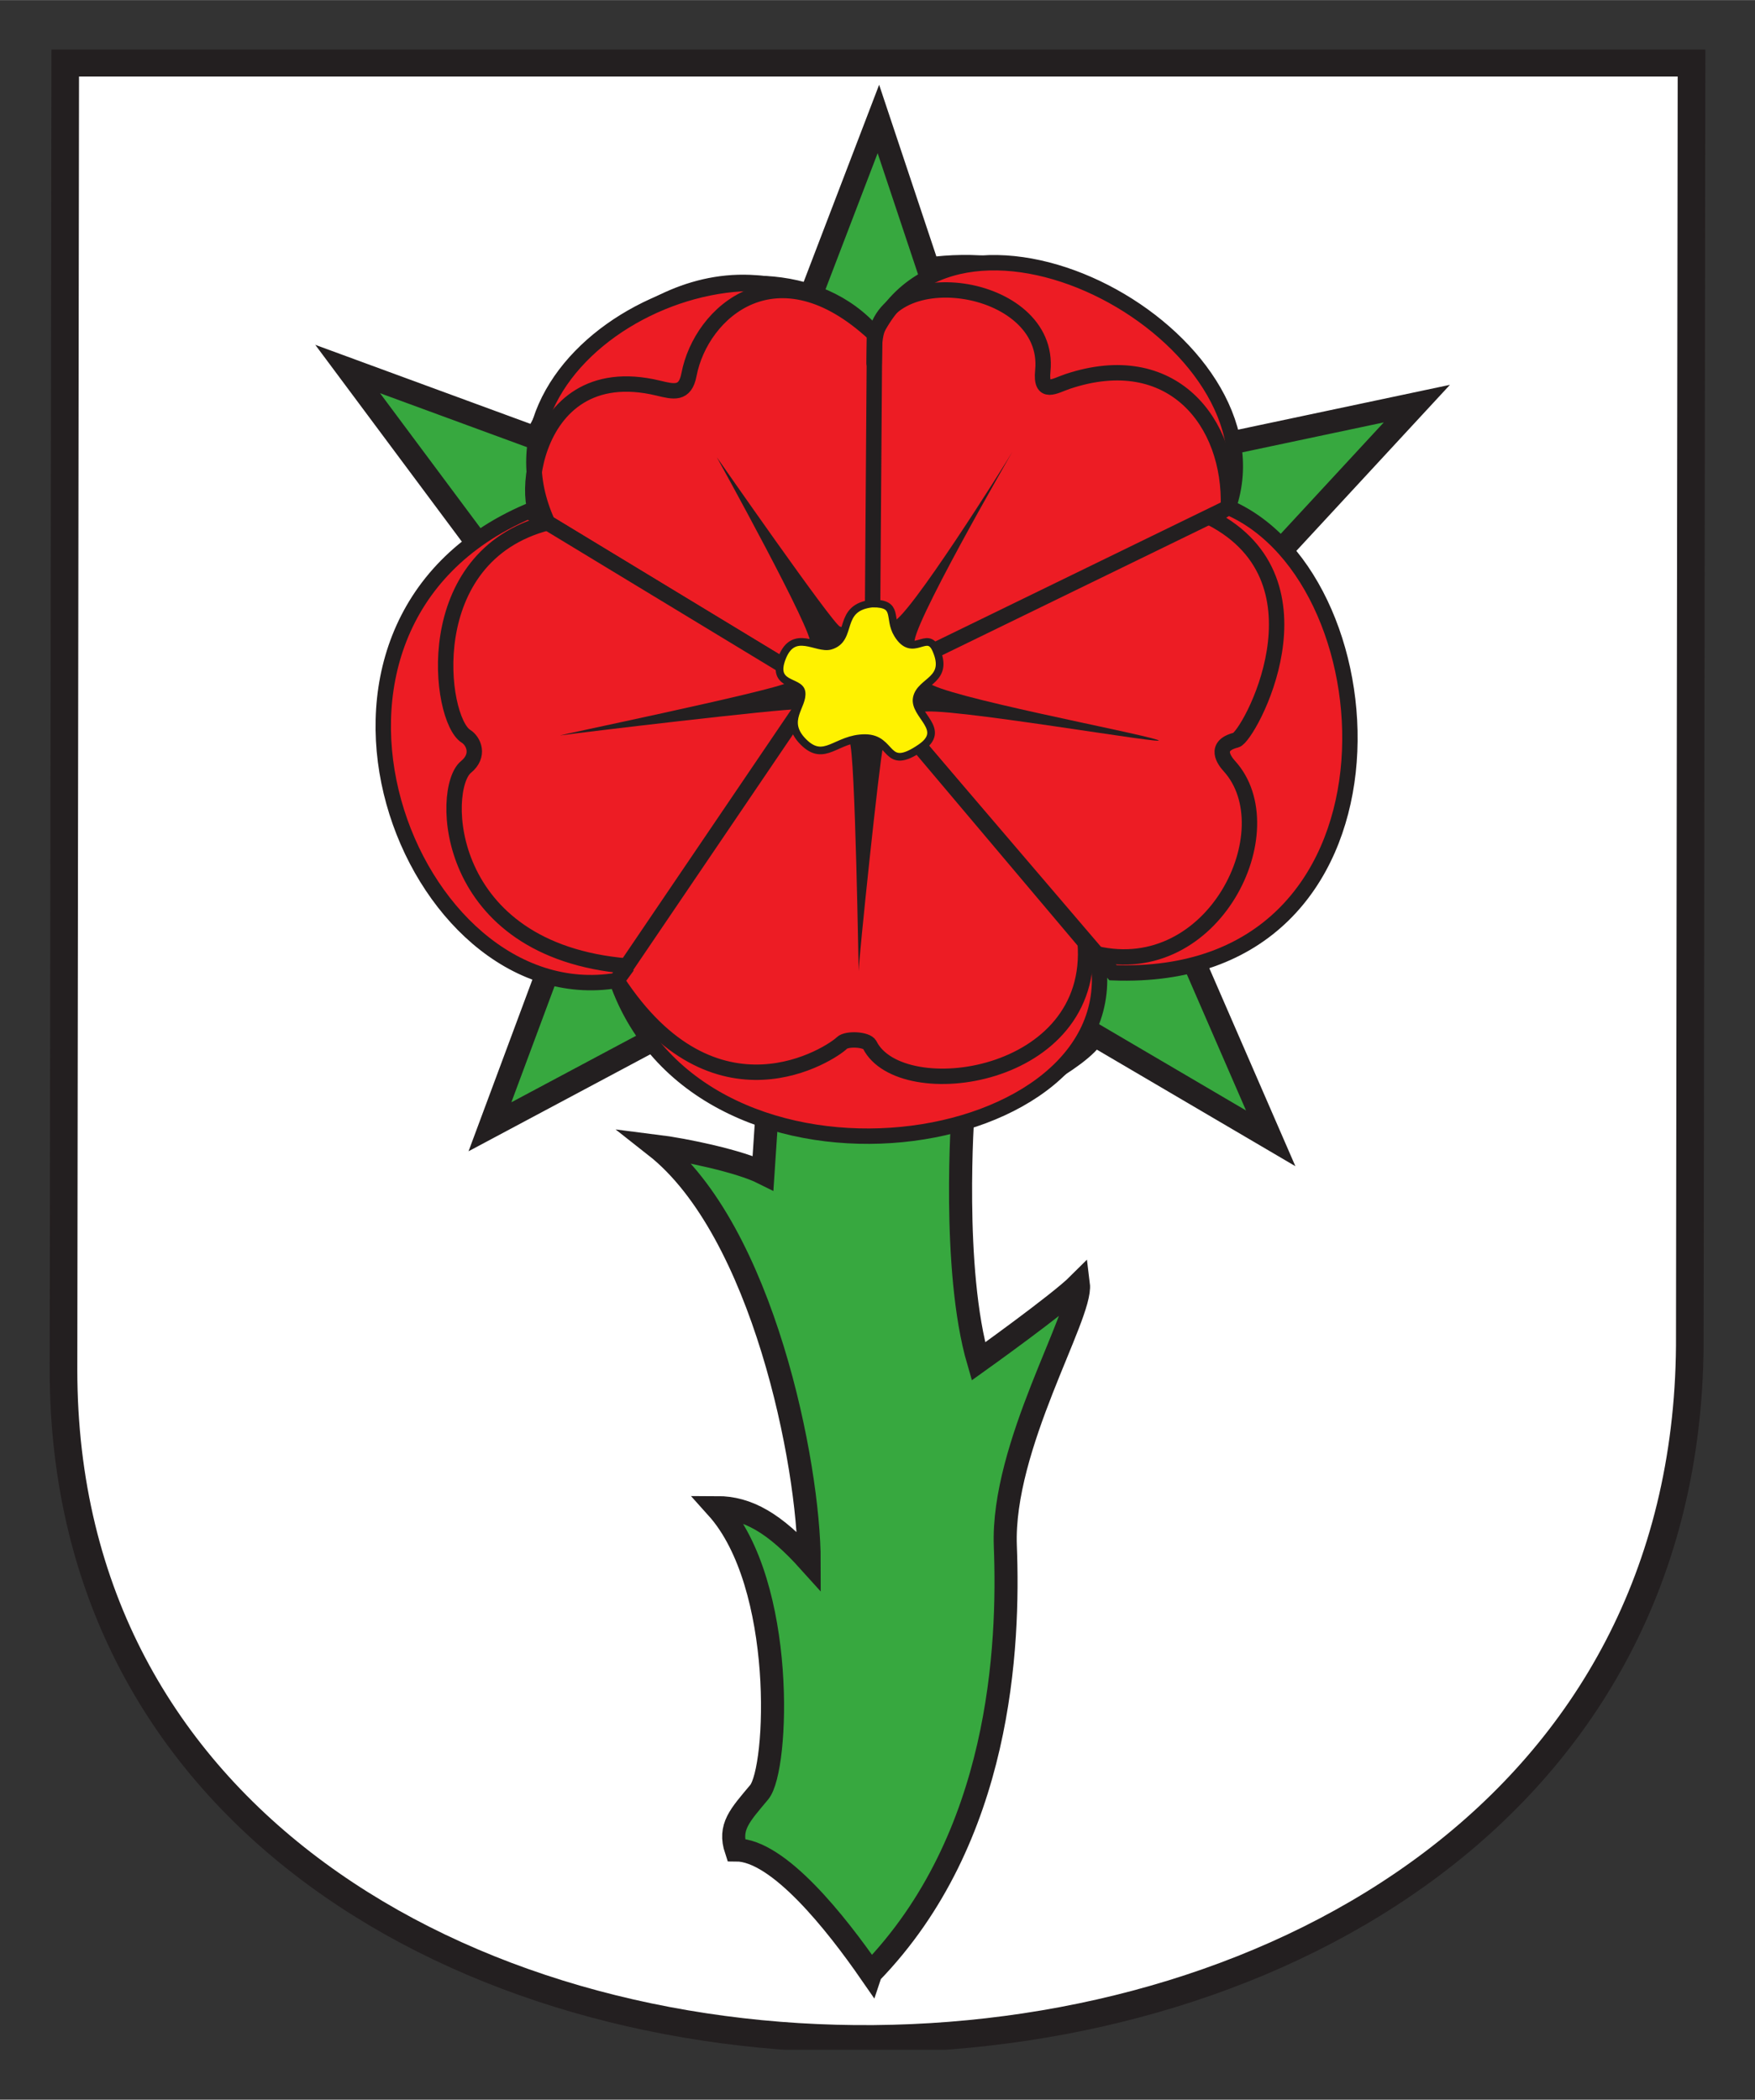 <?xml version="1.0" encoding="UTF-8"?>
<svg width="642" height="768" version="1.1" viewBox="-1.877 -1.877 66.309 79.316" xmlns="http://www.w3.org/2000/svg" xmlns:cc="http://creativecommons.org/ns#" xmlns:dc="http://purl.org/dc/elements/1.1/" xmlns:rdf="http://www.w3.org/1999/02/22-rdf-syntax-ns#">
<rect x="-1.877" y="-1.877" width="66.309" height="79.316" fill="#333333" stroke="none"/>
<defs>
<clipPath id="a">
<path d="m12.038 704.34h50.22v60.45h-50.22v-60.45z"/>
</clipPath>
</defs>
<g transform="matrix(1.25 0 0 -1.25 -15.124 955.98)">
<g clip-path="url(#a)">
<g transform="translate(12.517 724.89)">
<path d="m 0,0 0.052,39.503 49.157,0 L 49.157,0.731 C 48.948,-27.031 0,-27.135 0,0" fill="#fff"/>
<path d="m 0,0 0.052,39.503 49.157,0 L 49.157,0.731 C 48.948,-27.031 0,-27.135 0,0 Z" fill="none" stroke="#231f20" stroke-width=".835"/>
</g>
<g transform="translate(36.916 706.66)">
<path d="m0 0c-1.046 1.511-2.79 3.72-4.069 3.72-0.232 0.698 0.116 1.046 0.698 1.744 0.581 0.697 0.813 6.277-1.279 8.602 0.93 0 1.744-0.465 2.79-1.627 0 2.906-1.395 9.997-4.65 12.555 0.93-0.116 2.557-0.465 3.255-0.814l0.116 1.744c-0.349 0.465-2.209 1.162-3.139 2.441l-5.231-2.79 1.86 4.999c-3.72 2.209-6.742 7.091-2.092 12.439l-4.069 5.463 5.696-2.092c1.046 2.209 4.302 5.812 8.254 4.185l2.092 5.464 1.512-4.534c2.557 0.349 6.277-0.349 8.719-5.348l6.045 1.279-4.302-4.65c1.628-2.557 3.837-9.184-2.441-12.206l2.325-5.348-5.347 3.139c-0.349-0.697-2.791-1.976-3.953-2.325 0 0-0.349-4.766 0.465-7.556 0 0 2.441 1.744 3.023 2.325 0.116-0.93-2.326-4.883-2.209-7.905 0.116-3.023-0.117-8.835-4.069-12.904" fill="#37a83f"/>
<path d="m0 0c-1.046 1.511-2.79 3.72-4.069 3.72-0.232 0.698 0.116 1.046 0.698 1.744 0.581 0.697 0.813 6.277-1.279 8.602 0.93 0 1.744-0.465 2.79-1.627 0 2.906-1.395 9.997-4.65 12.555 0.93-0.116 2.557-0.465 3.255-0.814l0.116 1.744c-0.349 0.465-2.209 1.162-3.139 2.441l-5.231-2.79 1.86 4.999c-3.72 2.209-6.742 7.091-2.092 12.439l-4.069 5.463 5.696-2.092c1.046 2.209 4.302 5.812 8.254 4.185l2.092 5.464 1.512-4.534c2.557 0.349 6.277-0.349 8.719-5.348l6.045 1.279-4.302-4.65c1.628-2.557 3.837-9.184-2.441-12.206l2.325-5.348-5.347 3.139c-0.349-0.697-2.791-1.976-3.953-2.325 0 0-0.349-4.766 0.465-7.556 0 0 2.441 1.744 3.023 2.325 0.116-0.93-2.326-4.883-2.209-7.905 0.116-3.023-0.117-8.835-4.069-12.904z" fill="none" stroke="#231f20" stroke-width=".697"/>
</g>
<g transform="translate(34.242 746.19)">
<path d="m0 0-7.091 4.301c-2.442 5.348 6.51 9.649 9.881 5.697l-0.058-8.138 0.058 8.138c2.536 5.267 12.464-0.12 10.695-5.232l-8.835-4.301 8.835 4.301c5.115-2.209 5.696-14.415-3.487-14.066l-5.813 6.801" fill="#ed1c24" stroke="#231f20" stroke-width=".465"/>
</g>
<g transform="translate(38.427 743.69)">
<path d="m0 0 5.348-6.336c1.038-6.02-11.974-8.021-14.532-0.697l5.638 8.312-5.638-8.312c-6.277-1.046-10.811 10.695-2.674 14.182l7.673-4.65" fill="#ed1c24" stroke="#231f20" stroke-width=".465"/>
</g>
<g transform="translate(36.974 748.05)"></g>
<g transform="translate(35.085 746.83)">
<path d="m0 0c0.174 0.232-2.819 5.638-2.819 5.638s3.518-5.06 3.72-5.115c0.639-0.174 0.145-0.523 0.145-0.523l-0.581-0.61-0.465 0.61z" fill="#231f20"/>
</g>
<g transform="translate(37.585 747.5)">
<path d="m0 0c0.436 0.058 3.386 4.737 3.618 5.144 0 0-3.211-5.551-2.95-5.812 0.262-0.262-0.668-0.233-0.668-0.233v0.901z" fill="#231f20"/>
</g>
<g transform="translate(38.66 745.66)">
<path d="m0 0c0.407-0.407 6.219-1.497 6.917-1.729 0.697-0.233-6.714 1.061-7.12 0.828-0.407-0.232-0.64 0.494-0.64 0.494l0.843 0.407z" fill="#231f20"/>
</g>
<g transform="translate(37.294 743.75)">
<path d="m0 0c-0.116-0.465-0.741-6.452-0.741-6.801 0-0.348-0.102 6.656-0.276 6.917-0.175 0.262 0.581 0.349 0.581 0.349l0.436-0.465z" fill="#231f20"/>
</g>
<g transform="translate(34.707 744.85)">
<path d="m0 0c-0.436 0.029-6.684-0.712-7.149-0.785-0.465-0.072 6.393 1.337 6.858 1.599 0.465 0.261 0.582-0.087 0.582-0.087l0.058-0.553-0.349-0.174z" fill="#231f20"/>
</g>
<g transform="translate(36.974 748.05)">
<path d="m0 0c0.814 0 0.454-0.44 0.756-0.93 0.465-0.756 0.889 0.158 1.162-0.465 0.407-0.93-0.465-0.93-0.581-1.453s0.933-0.952 0.116-1.511c-1.104-0.756-0.814 0.29-1.685 0.29-0.872 0-1.221-0.755-1.86-0.116-0.64 0.639 0.011 1.094-0.059 1.511-0.058 0.349-0.93 0.175-0.581 1.047 0.349 0.871 1.046 0.232 1.453 0.348 0.712 0.204 0.175 1.163 1.279 1.279" fill="#fff200"/>
<path d="m0 0c0.814 0 0.454-0.44 0.756-0.93 0.465-0.756 0.889 0.158 1.162-0.465 0.407-0.93-0.465-0.93-0.581-1.453s0.933-0.952 0.116-1.511c-1.104-0.756-0.814 0.29-1.685 0.29-0.872 0-1.221-0.755-1.86-0.116-0.64 0.639 0.011 1.094-0.059 1.511-0.058 0.349-0.93 0.175-0.581 1.047 0.349 0.871 1.046 0.232 1.453 0.348 0.712 0.204 0.175 1.163 1.279 1.279z" fill="none" stroke="#231f20" stroke-width=".232"/>
</g>
<g transform="translate(27.151 750.49)">
<path d="m0 0c-0.901-0.234-0.756 5.057 3.342 4.069 0.468-0.113 0.814-0.204 0.93 0.407 0.363 1.904 2.674 3.952 5.609 1.22 0 0-0.029-1.714 0-0.348 0.057 2.684 5.359 1.971 5.086-0.756-0.076-0.76 0.36-0.452 0.756-0.32 3.139 1.046 4.94-1.22 4.853-3.807l-0.523-0.32c3.72-1.918 1.13-6.62 0.756-6.713-0.698-0.174-0.345-0.63-0.204-0.785 1.744-1.918-0.465-6.51-4.039-5.667l-0.32 0.349c0.349-4.185-5.582-4.966-6.51-3.11-0.087 0.174-0.698 0.203-0.843 0.058-0.298-0.298-3.829-2.676-6.801 1.889l0.32 0.436c-5.609 0.465-5.667 5.377-4.882 6.016 0.43 0.351 0.232 0.785 0 0.93-0.816 0.51-1.453 5.435 2.47 6.452z" fill="none" stroke="#231f20" stroke-linecap="round" stroke-miterlimit="1" stroke-width=".465"/>
</g>
</g>
</g>
</svg>
